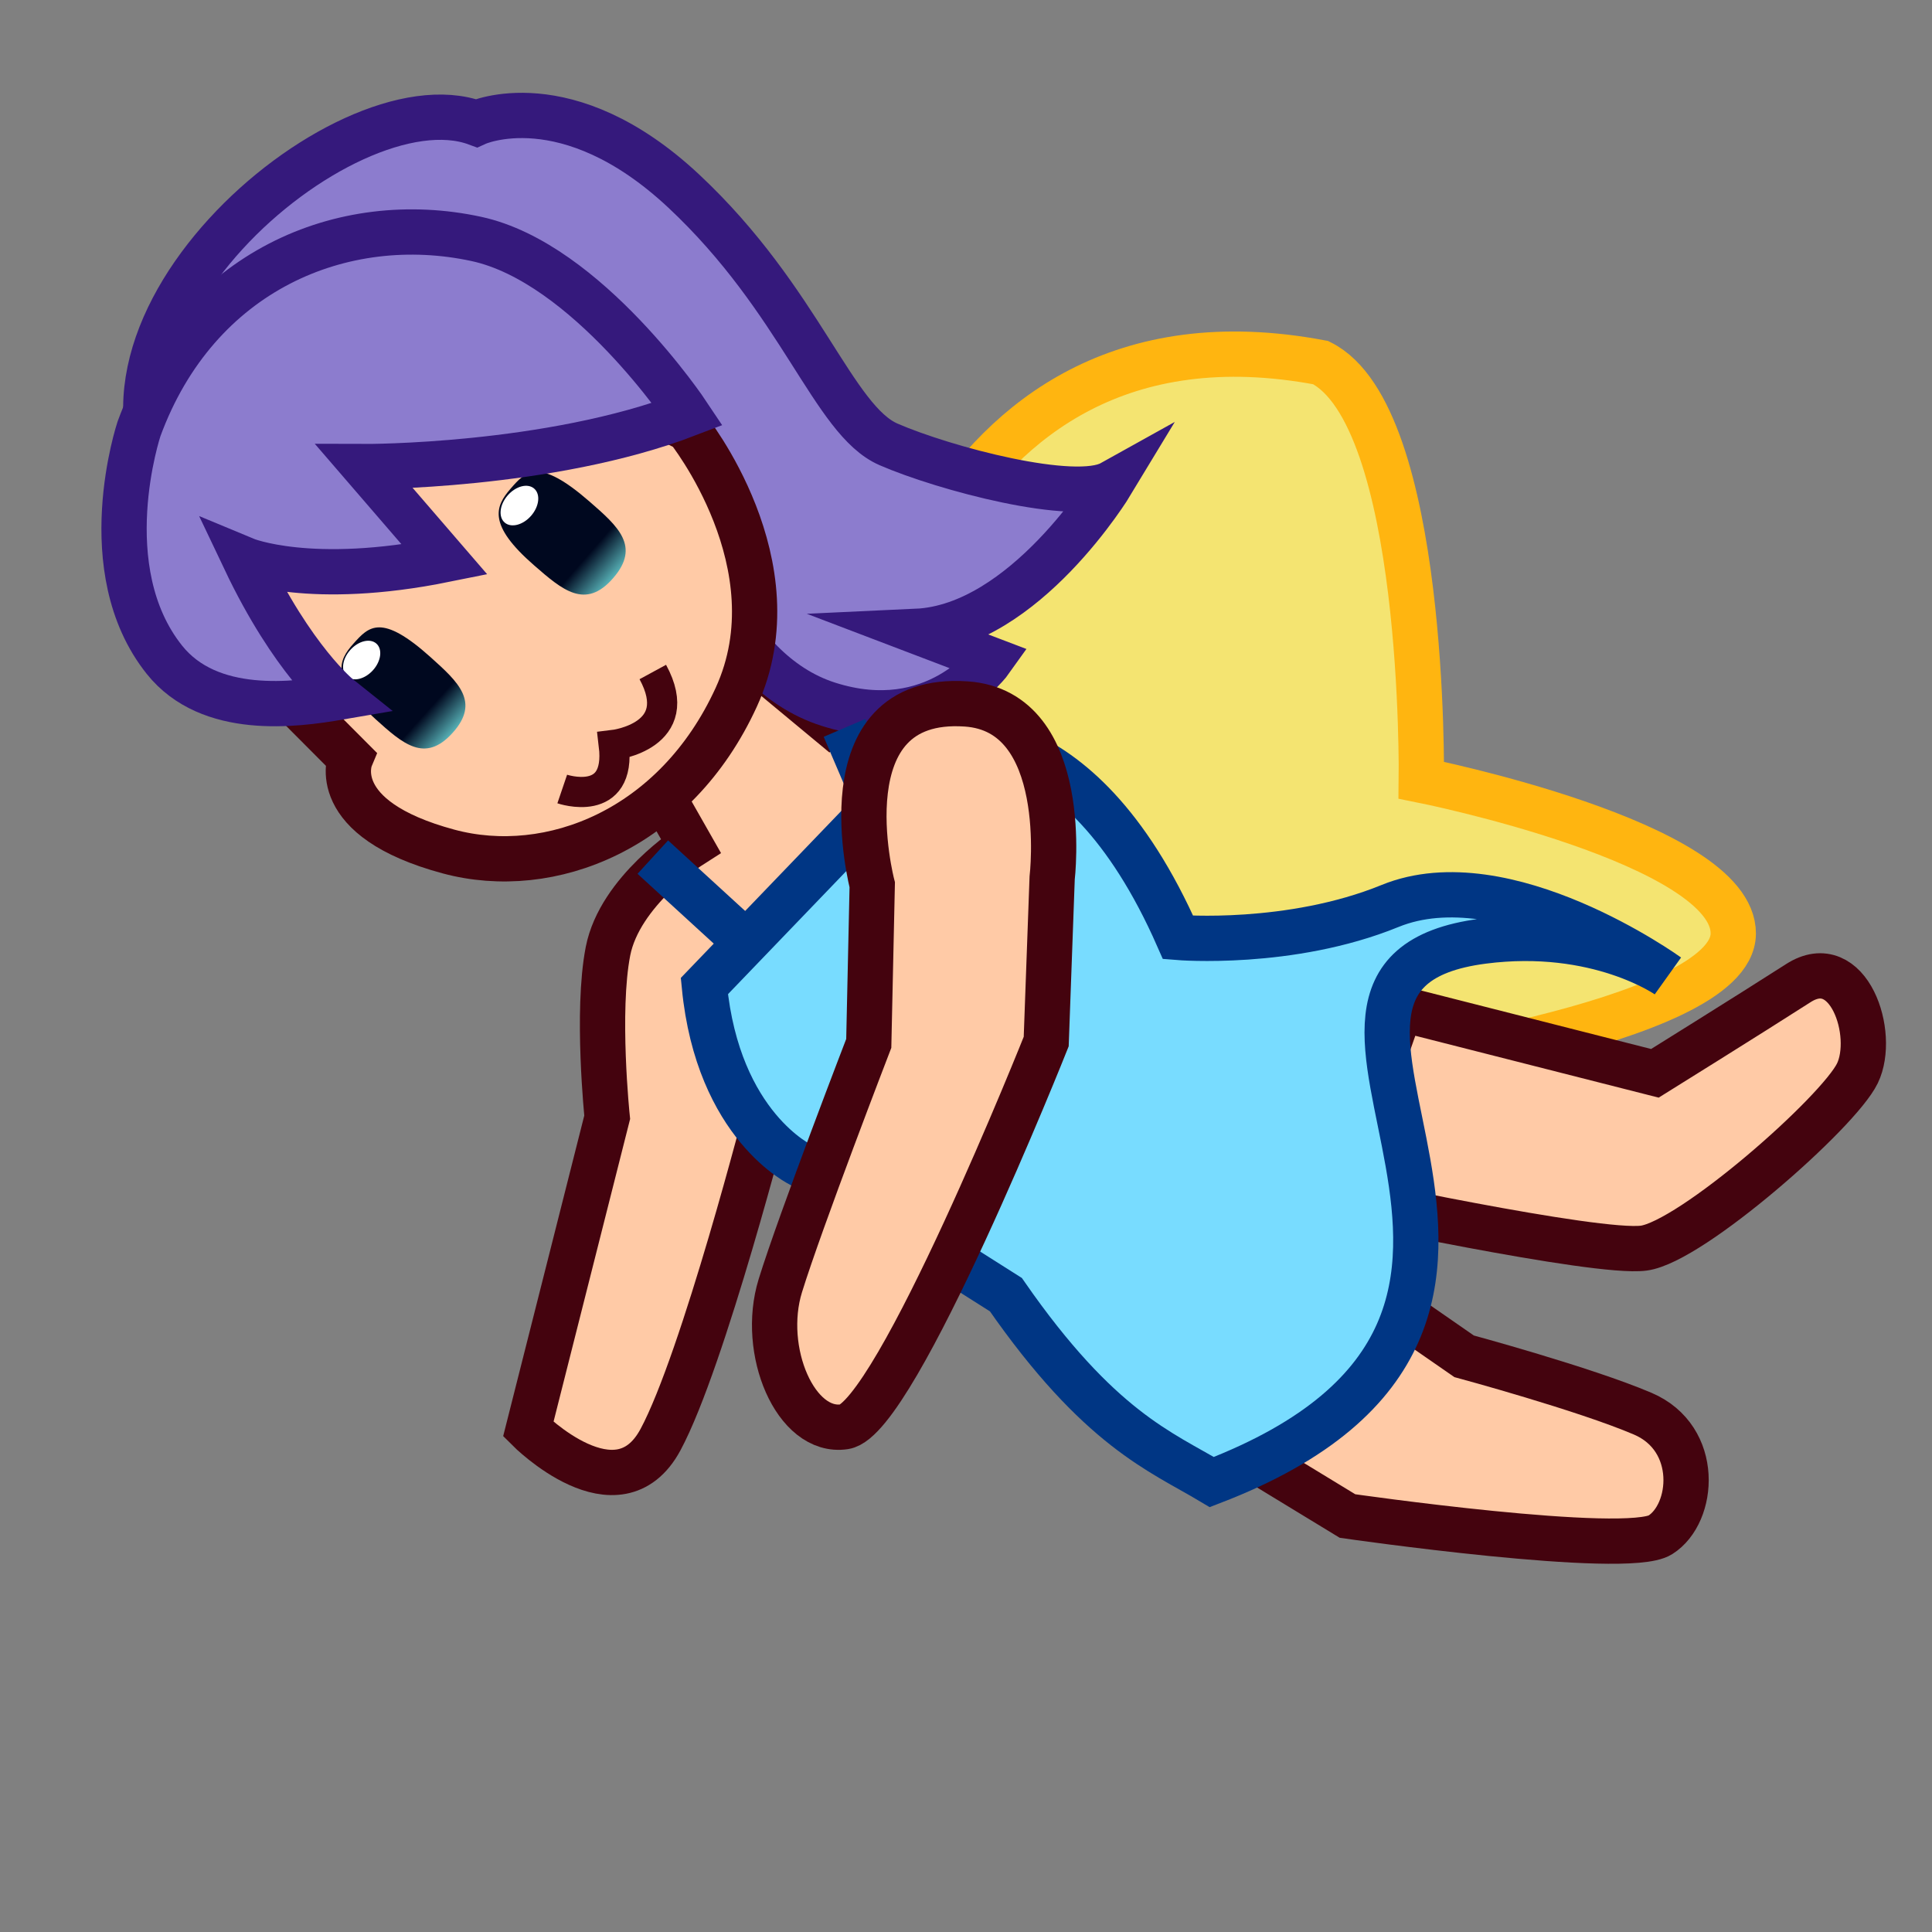 <?xml version="1.0" encoding="utf-8"?>
<!-- Generator: Adobe Illustrator 15.0.2, SVG Export Plug-In . SVG Version: 6.00 Build 0)  -->
<!DOCTYPE svg PUBLIC "-//W3C//DTD SVG 1.1//EN" "http://www.w3.org/Graphics/SVG/1.1/DTD/svg11.dtd">
<svg version="1.1" id="_x31_3" xmlns="http://www.w3.org/2000/svg" xmlns:xlink="http://www.w3.org/1999/xlink" x="0px" y="0px"
	 width="64px" height="64px" viewBox="0 0 64 64" enable-background="new 0 0 64 64" xml:space="preserve">
<rect x="0" y="0" width="64" height="64" fill="#808080" stroke="none"/>
<g display="none">
	<g display="inline">
		<g>
			<g>
				<path fill="#036EB5" d="M7.319,17.413c1.001,2.251,1.762,4.607,3.625,6.323c0.922,0.85,2.3-0.532,1.372-1.387
					c-1.718-1.583-2.39-3.847-3.314-5.924C8.491,15.278,6.813,16.274,7.319,17.413L7.319,17.413z"/>
			</g>
		</g>
		<g>
			<g>
				<path fill="#036EB5" d="M20.073,26.478c0.515-0.436,1.064-0.818,1.634-1.178c1.06-0.669,0.079-2.355-0.988-1.683
					c-0.712,0.449-1.39,0.944-2.033,1.488c-0.406,0.343-0.346,1.031,0.007,1.379C19.097,26.883,19.667,26.821,20.073,26.478
					L20.073,26.478z"/>
			</g>
		</g>
		<g>
			<g>
				<path fill="#036EB5" d="M23.975,23.863c0.621-1.101,1.082-2.224,1.263-3.48c0.076-0.526-0.124-1.044-0.684-1.198
					c-0.464-0.127-1.123,0.157-1.198,0.684c-0.159,1.104-0.524,2.051-1.07,3.02C21.667,23.984,23.356,24.96,23.975,23.863
					L23.975,23.863z"/>
			</g>
		</g>
		<g>
			<g>
				<path fill="#036EB5" d="M23.521,18.044c0.18,0.862-0.122,1.743-0.332,2.574c-0.31,1.221,1.573,1.734,1.882,0.515
					c0.303-1.196,0.592-2.359,0.335-3.593C25.149,16.307,23.266,16.818,23.521,18.044L23.521,18.044z"/>
			</g>
		</g>
		<g>
			<g>
				<path fill="#036EB5" d="M9.771,22.544c0.445,1.181,0.879,2.39,1.756,3.327c0.876,0.936,2.21,1.265,3.429,1.445
					c1.23,0.183,1.756-1.698,0.515-1.882c-0.909-0.135-1.886-0.288-2.571-0.95c-0.643-0.622-0.938-1.633-1.244-2.445
					C11.216,20.874,9.328,21.367,9.771,22.544L9.771,22.544z"/>
			</g>
		</g>
		<g>
			<g>
				<path fill="#036EB5" d="M5.891,10.947c0.94-2.002,2.787-3.251,4.432-4.635c0.962-0.809-0.43-2.177-1.387-1.372
					C7.159,6.435,5.217,7.808,4.202,9.971C3.671,11.102,5.356,12.087,5.891,10.947L5.891,10.947z"/>
			</g>
		</g>
		<g>
			<g>
				<path fill="#036EB5" d="M6.558,9.947c1.353-2.686,4.108-4.94,7.074-5.545c1.234-0.252,0.722-2.135-0.505-1.885
					c-3.428,0.7-6.694,3.348-8.259,6.455C4.305,10.091,5.991,11.072,6.558,9.947L6.558,9.947z"/>
			</g>
		</g>
		<g>
			<g>
				<path fill="#036EB5" d="M21.438,12.878c0.347,2.107,2.313,3.552,2.55,5.657c0.14,1.236,2.092,1.261,1.951,0.014
					c-0.132-1.166-0.538-2.152-1.143-3.153c-0.593-0.981-1.284-1.864-1.474-3.023C23.118,11.132,21.235,11.648,21.438,12.878
					L21.438,12.878z"/>
			</g>
		</g>
		<g>
			<g>
				<path fill="#036EB5" d="M20.707,26.935c1.26,0,1.271-1.951,0.014-1.951C19.46,24.983,19.45,26.935,20.707,26.935L20.707,26.935z
					"/>
			</g>
		</g>
		<g>
			<g>
				<path fill="#036EB5" d="M26.869,23.554c-1.231,2.353-1.43,5.052-1.714,7.648c-0.137,1.252,1.816,1.25,1.951,0.014
					c0.246-2.243,0.388-4.651,1.453-6.686C29.14,23.417,27.453,22.438,26.869,23.554L26.869,23.554z"/>
			</g>
		</g>
		<g>
			<g>
				<path fill="#036EB5" d="M21.623,42.316c0.024,0.003,0.048,0.007,0.073,0.01c-0.228-0.229-0.457-0.459-0.685-0.688
					c0.003,0.024,0.007,0.049,0.01,0.074c0.075,0.527,0.728,0.814,1.195,0.689c0.561-0.15,0.765-0.669,0.69-1.195
					c-0.004-0.024-0.007-0.049-0.011-0.073c-0.042-0.298-0.385-0.646-0.685-0.688c-0.024-0.003-0.049-0.007-0.073-0.011
					c-0.526-0.075-1.044,0.124-1.198,0.684C20.812,41.582,21.096,42.24,21.623,42.316L21.623,42.316z"/>
			</g>
		</g>
		<g>
			<g>
				<path fill="#036EB5" d="M19.939,41.785c-0.284,1.006,0.001,1.983,0.871,2.588c0.708,0.491,1.635,0.637,2.479,0.646
					c1.26,0.013,1.27-1.938,0.014-1.951c-0.101-0.001-0.201-0.004-0.302-0.009c-0.048-0.003-0.358-0.039-0.281-0.026
					c-0.107-0.018-0.213-0.043-0.319-0.068c-0.044-0.011-0.356-0.116-0.27-0.079c-0.093-0.04-0.18-0.093-0.266-0.146
					c0.154,0.095-0.177-0.219-0.054-0.045c-0.056-0.104-0.063-0.107-0.021-0.014c-0.025-0.113-0.033-0.126-0.021-0.037
					c-0.012-0.123,0.007-0.188,0.051-0.343C22.164,41.087,20.281,40.576,19.939,41.785L19.939,41.785z"/>
			</g>
		</g>
		<g>
			<g>
				<path fill="#036EB5" d="M25.99,43.646c0.428-0.435,0.824-0.898,1.25-1.334c0.879-0.898-0.505-2.273-1.387-1.373
					c-0.426,0.437-0.823,0.899-1.25,1.334C23.722,43.169,25.105,44.544,25.99,43.646L25.99,43.646z"/>
			</g>
		</g>
		<g>
			<g>
				<path fill="#036EB5" d="M25.407,43.646c1.258-1.507,2.37-3.118,3.413-4.78c0.67-1.067-1.022-2.039-1.689-0.975
					c-0.954,1.521-1.958,3.003-3.11,4.382C23.22,43.23,24.598,44.613,25.407,43.646L25.407,43.646z"/>
			</g>
		</g>
		<g>
			<g>
				<path fill="#036EB5" d="M29.623,24.483c2.126,0.675,2.621,3.544,2.449,5.469c-0.112,1.256,1.841,1.256,1.951,0.014
					c0.257-2.882-0.884-6.413-3.885-7.365C28.935,22.219,28.428,24.104,29.623,24.483L29.623,24.483z"/>
			</g>
		</g>
		<g>
			<g>
				<path fill="#036EB5" d="M29.957,21.268c1.103-0.079,2.001,0.489,2.877,1.093c1.037,0.715,2.004-0.979,0.975-1.689
					c-1.139-0.786-2.413-1.457-3.838-1.355C28.722,19.406,28.702,21.357,29.957,21.268L29.957,21.268z"/>
			</g>
		</g>
		<g>
			<g>
				<path fill="#036EB5" d="M16.422,42.29c0.123,1.464,0.758,3.048,2.367,3.36c0.522,0.101,1.05-0.143,1.198-0.684
					c0.133-0.483-0.162-1.098-0.684-1.199c-0.689-0.133-0.876-0.815-0.93-1.464c-0.044-0.529-0.401-0.979-0.969-0.982
					C16.91,41.318,16.378,41.76,16.422,42.29L16.422,42.29z"/>
			</g>
		</g>
		<g>
			<g>
				<path fill="#036EB5" d="M29.872,21.786c0.188,0.339,0.25,0.712,0.315,1.092c0.09,0.525,0.717,0.818,1.195,0.69
					c0.549-0.147,0.779-0.671,0.69-1.195c-0.096-0.558-0.24-1.077-0.518-1.575C30.943,19.699,29.26,20.686,29.872,21.786
					L29.872,21.786z"/>
			</g>
		</g>
		<g>
			<g>
				<path fill="#036EB5" d="M29.705,21.703c0.09,0.105,0.112,0.135,0.066,0.091c0.29,1.226,2.173,0.717,1.885-0.505
					c-0.05-0.21-0.137-0.404-0.268-0.575c-0.323-0.421-0.833-0.642-1.335-0.347C29.637,20.611,29.381,21.28,29.705,21.703
					L29.705,21.703z"/>
			</g>
		</g>
		<g>
			<g>
				<path fill="#036EB5" d="M19.976,26.97c0.47,0.228,0.75,0.66,0.878,1.158c0.315,1.218,2.199,0.712,1.885-0.505
					c-0.248-0.957-0.88-1.902-1.788-2.342C19.825,24.734,18.842,26.42,19.976,26.97L19.976,26.97z"/>
			</g>
		</g>
		<g>
			<g>
				<path fill="#036EB5" d="M44.323,44.229c2.594-2.333,4.353-5.338,6.317-8.181c0.716-1.036-0.979-2.003-1.689-0.975
					c-1.873,2.71-3.541,5.559-6.015,7.782C42.001,43.698,43.391,45.068,44.323,44.229L44.323,44.229z"/>
			</g>
		</g>
		<g>
			<g>
				<path fill="#036EB5" d="M35.354,44.212c1.308,3.717,6.442,5.551,9.993,6.127c1.231,0.199,1.756-1.682,0.516-1.883
					c-2.729-0.442-7.595-1.822-8.624-4.75C36.824,42.527,34.937,43.023,35.354,44.212L35.354,44.212z"/>
			</g>
		</g>
		<g>
			<g>
				<path fill="#036EB5" d="M41.943,41.068c1.144,1.223,2.39,2.345,3.866,3.151c1.103,0.603,2.081-1.085,0.975-1.689
					c-1.338-0.731-2.433-1.741-3.468-2.849C42.457,38.763,41.085,40.15,41.943,41.068L41.943,41.068z"/>
			</g>
		</g>
		<g>
			<g>
				<path fill="#036EB5" d="M44.276,43.236c0.848,0.678,1.691,1.358,2.5,2.082c0.934,0.835,2.313-0.545,1.373-1.387
					c-0.81-0.724-1.652-1.405-2.5-2.082c-0.415-0.331-0.977-0.401-1.38,0.007C43.926,42.205,43.86,42.904,44.276,43.236
					L44.276,43.236z"/>
			</g>
		</g>
		<g>
			<g>
				<path fill="#036EB5" d="M45.206,39.769c3.578-0.063,7.089-0.854,10.667-0.918c1.258-0.022,1.271-1.974,0.014-1.951
					c-3.578,0.063-7.088,0.855-10.667,0.918C43.962,37.839,43.948,39.79,45.206,39.769L45.206,39.769z"/>
			</g>
		</g>
		<g>
			<g>
				<path fill="#036EB5" d="M20.868,60.864c-3.636-2.756-6.01-7.841-4.875-12.392c1.837-7.367,10.121-4.909,13.183-0.153
					c3.267,5.073-2.206,11.373-7.426,11.49c-5.724,0.128-6.085-6.746-4.436-10.561c0.903-2.089,2.583-3.763,4.757-4.448
					c3.364-1.062,5.89,2.599,6.849,5.207c1.984,5.398-2.338,12.053-8.413,9.436c-3.945-1.699-4.908-9.092-4.275-12.675
					c1.101-6.23,8.229-5.545,11.879-2.366c0.943,0.821,2.324-0.558,1.372-1.387c-4.392-3.825-12.79-4.713-14.854,2.293
					c-1.552,5.266,0.359,15.754,7.133,16.561c7.835,0.932,11.067-6.859,8.688-13.333c-2.298-6.251-10.051-7.776-13.817-1.971
					c-3.309,5.1-3.329,12.698,3.29,14.927c5.897,1.984,13.13-4.951,12.06-10.868c-1.115-6.163-9.242-12.257-14.875-7.13
					c-5.408,4.923-3.688,14.151,1.909,18.395c0.292,0.222,0.585,0.443,0.877,0.665C20.894,63.313,21.857,61.614,20.868,60.864
					L20.868,60.864z"/>
			</g>
		</g>
		<g>
			<g>
				<path fill="#036EB5" d="M17.493,25.059c0.845,0.027,1.737-0.107,2.337-0.758c0.552-0.599,0.691-1.444,0.86-2.21
					c0.271-1.227-1.61-1.744-1.882-0.515c-0.059,0.266-0.116,0.533-0.181,0.797c-0.032,0.129-0.07,0.257-0.112,0.383
					c-0.041,0.109-0.042,0.117-0.004,0.021c-0.024,0.052-0.05,0.102-0.079,0.15c-0.072,0.129,0.08-0.059-0.102,0.113
					c0.191-0.181-0.226,0.074-0.006-0.006c-0.281,0.103-0.486,0.083-0.819,0.072C16.247,23.067,16.239,25.019,17.493,25.059
					L17.493,25.059z"/>
			</g>
		</g>
		<g>
			<g>
				<path fill="#036EB5" d="M16.66,27.392c0.224-0.017,0.444-0.066,0.667-0.083c0.529-0.04,0.979-0.405,0.982-0.969
					c0.003-0.499-0.438-1.022-0.969-0.982c-0.224,0.017-0.444,0.066-0.667,0.083c-0.529,0.04-0.979,0.405-0.982,0.969
					C15.688,26.908,16.129,27.432,16.66,27.392L16.66,27.392z"/>
			</g>
		</g>
		<g>
			<g>
				<path fill="#036EB5" d="M22.441,24.924c0.23-0.623,0.796-1.114,1.252-1.571c0.889-0.889-0.496-2.264-1.387-1.372
					c-0.721,0.722-1.389,1.458-1.748,2.429c-0.185,0.5,0.204,1.067,0.684,1.198C21.789,25.757,22.257,25.422,22.441,24.924
					L22.441,24.924z"/>
			</g>
		</g>
		<g>
			<g>
				<path fill="#036EB5" d="M21.314,29.943c0.842,0.655,1.785,0.864,2.786,0.421c0.914-0.404,1.554-1.25,1.841-2.191
					c0.369-1.207-1.516-1.715-1.882-0.515c-0.145,0.474-0.798,1.345-1.373,0.897c-0.418-0.326-0.973-0.405-1.379,0.007
					C20.966,28.909,20.893,29.616,21.314,29.943L21.314,29.943z"/>
			</g>
		</g>
		<g>
			<g>
				<path fill="#036EB5" d="M26.941,25.674c0.249-1.104,0.207-2.211,0.201-3.333c-0.006-1.259-1.958-1.271-1.951-0.014
					c0.005,0.945,0.078,1.904-0.132,2.833C24.783,26.385,26.664,26.901,26.941,25.674L26.941,25.674z"/>
			</g>
		</g>
		<g>
			<g>
				<path fill="#036EB5" d="M38.478,47.349c1.018-0.813,2.099-1.54,3.184-2.257c1.044-0.69,0.064-2.379-0.988-1.684
					c-1.228,0.812-2.432,1.649-3.582,2.567c-0.416,0.332-0.338,1.04,0.007,1.38C37.509,47.761,38.063,47.68,38.478,47.349
					L38.478,47.349z"/>
			</g>
		</g>
		<g>
			<g>
				<path fill="#036EB5" d="M46.026,40.937c1.474-1.53,2.863-3.132,4.218-4.767c0.796-0.961-0.582-2.344-1.387-1.373
					c-1.354,1.636-2.745,3.237-4.218,4.767C43.769,40.469,45.151,41.845,46.026,40.937L46.026,40.937z"/>
			</g>
		</g>
		<g>
			<g>
				<path fill="#036EB5" d="M44.492,50.774c2.233,0.646,4.359,0.647,6.594,0.001c1.206-0.35,0.704-2.235-0.506-1.885
					c-1.921,0.557-3.65,0.558-5.572,0.001C43.796,48.541,43.286,50.425,44.492,50.774L44.492,50.774z"/>
			</g>
		</g>
		<g>
			<g>
				<path fill="#036EB5" d="M49.575,47.274c1.336,0.466,3.044,0.417,4.071,1.502c0.866,0.913,2.238-0.474,1.373-1.387
					c-1.324-1.397-3.224-1.402-4.929-1.998C48.899,44.977,48.396,46.862,49.575,47.274L49.575,47.274z"/>
			</g>
		</g>
		<g>
			<g>
				<path fill="#036EB5" d="M51.326,51.143c1.505,0.164,2.519-1.416,3.102-2.572c0.564-1.119-1.121-2.101-1.689-0.975
					c-0.185,0.364-0.378,0.744-0.629,1.068c-0.12,0.154-0.309,0.362-0.432,0.448c-0.005,0.004-0.299,0.132-0.164,0.089
					c0.121-0.039-0.143-0.007-0.174-0.01c-0.529-0.058-0.979,0.478-0.982,0.969C50.354,50.732,50.798,51.085,51.326,51.143
					L51.326,51.143z"/>
			</g>
		</g>
		<g>
			<g>
				<path fill="#036EB5" d="M15.654,55.405c-2.017-1.212-1.124-4.905-0.63-6.73c0.329-1.217-1.554-1.729-1.882-0.516
					c-0.761,2.816-1.431,7.152,1.536,8.936C15.759,57.743,16.732,56.053,15.654,55.405L15.654,55.405z"/>
			</g>
		</g>
		<g>
			<g>
				<path fill="#036EB5" d="M14.589,44.825c-2.33,1.765-2.313,4.989-2.084,7.664c0.299,3.506,2.379,6.321,5.654,7.535
					c1.183,0.438,1.684-1.449,0.515-1.883c-2.397-0.888-3.579-2.754-4.137-5.163c-0.402-1.735-0.537-5.276,1.041-6.47
					C16.566,45.76,15.593,44.065,14.589,44.825L14.589,44.825z"/>
			</g>
		</g>
		<g>
			<g>
				<path fill="#036EB5" d="M15.524,26.743c0.046,0.367,0.126,0.587,0.373,0.867c0.831,0.945,2.2-0.446,1.372-1.387
					c-0.024-0.028-0.049-0.056-0.073-0.083c0.096,0.233,0.193,0.467,0.289,0.7c-0.003-0.028-0.007-0.056-0.01-0.083
					c-0.066-0.527-0.385-0.979-0.969-0.982C16.029,25.771,15.458,26.214,15.524,26.743L15.524,26.743z"/>
			</g>
		</g>
		<g>
			<g>
				<path fill="#036EB5" d="M28.493,23.726c0.821,0,1.641-0.009,2.353,0.453c1.058,0.686,2.028-1.007,0.976-1.689
					c-0.993-0.644-2.165-0.713-3.314-0.714C27.247,21.773,27.236,23.725,28.493,23.726L28.493,23.726z"/>
			</g>
		</g>
		<g>
			<g>
				<path fill="#036EB5" d="M25.524,28.577c0.661,5.286-0.342,10.574,1.884,15.584c0.51,1.146,2.188,0.15,1.683-0.988
					c-2.047-4.607-1.007-9.719-1.616-14.583C27.321,27.359,25.369,27.333,25.524,28.577L25.524,28.577z"/>
			</g>
		</g>
		<g>
			<g>
				<path fill="#036EB5" d="M31.358,27.577c0.061,4.978,0.826,9.979-0.132,14.916c-0.239,1.229,1.642,1.75,1.882,0.516
					c0.994-5.121,0.265-10.252,0.202-15.417C33.294,26.332,31.342,26.319,31.358,27.577L31.358,27.577z"/>
			</g>
		</g>
		<g>
			<g>
				<path fill="#036EB5" d="M31.223,43.813c-1.033,1.28-2.486,0.004-3.485-0.741c-0.325,0.563-0.65,1.126-0.976,1.689
					c0.997,0.651,2.026,1.146,3.231,1.214c1.259,0.07,1.264-1.881,0.014-1.951c-0.853-0.048-1.572-0.497-2.269-0.952
					c-1.074-0.702-1.958,0.957-0.976,1.689c1.751,1.306,4.156,2.52,5.848,0.425C33.392,44.218,32.015,42.833,31.223,43.813
					L31.223,43.813z"/>
			</g>
		</g>
		<g>
			<g>
				<path fill="#036EB5" d="M21.109,26.581c-0.009-0.032-0.019-0.063-0.027-0.096c-0.628,0.168-1.256,0.336-1.884,0.505
					c0.264,0.715,0.474,1.512,0.61,2.262c0.095,0.524,0.713,0.819,1.195,0.69c0.545-0.146,0.785-0.672,0.69-1.195
					c-0.136-0.75-0.346-1.547-0.61-2.262c-0.429-1.164-2.178-0.737-1.884,0.505c0.008,0.032,0.018,0.064,0.026,0.096
					C19.568,28.295,21.453,27.792,21.109,26.581L21.109,26.581z"/>
			</g>
		</g>
		<g>
			<g>
				<path fill="#036EB5" d="M19.224,26.752c0.544,3.382,1.67,6.572,2.917,9.75c0.455,1.157,2.344,0.665,1.885-0.506
					c-1.248-3.178-2.374-6.368-2.917-9.75C20.909,25.006,19.027,25.523,19.224,26.752L19.224,26.752z"/>
			</g>
		</g>
		<g>
			<g>
				<path fill="#036EB5" d="M22.647,37.776c0.915,0.95,2.113,1.294,3.281,1.818c0.485,0.218,1.046,0.139,1.333-0.357
					c0.246-0.425,0.129-1.114-0.357-1.332c-0.988-0.443-2.113-0.715-2.885-1.516C23.147,35.483,21.774,36.87,22.647,37.776
					L22.647,37.776z"/>
			</g>
		</g>
		<g>
			<g>
				<path fill="#036EB5" d="M19.393,28.576c-0.75,1.83-0.641,4.032-0.852,5.976c-0.301,2.764-0.354,5.514-0.016,8.274
					c0.151,1.232,2.104,1.258,1.951,0.014c-0.297-2.425-0.27-4.807-0.082-7.239c0.156-2.026,0.109-4.625,0.881-6.51
					C21.751,27.926,19.863,27.428,19.393,28.576L19.393,28.576z"/>
			</g>
		</g>
		<g>
			<g>
				<path fill="#036EB5" d="M24.239,37.93c-0.333,0.767-0.584,1.566-0.917,2.333c-0.211,0.487-0.143,1.044,0.357,1.332
					c0.421,0.243,1.121,0.132,1.333-0.357c0.333-0.767,0.584-1.566,0.917-2.333c0.211-0.487,0.143-1.044-0.357-1.332
					C25.15,37.329,24.451,37.44,24.239,37.93L24.239,37.93z"/>
			</g>
		</g>
		<g>
			<g>
				<path fill="#036EB5" d="M32.075,44.161c1.49,1.935,3.48,2.623,5.75,3.28c1.212,0.35,1.722-1.533,0.516-1.883
					c-1.691-0.488-3.454-0.92-4.583-2.386C33.002,42.191,31.308,43.164,32.075,44.161L32.075,44.161z"/>
			</g>
		</g>
		<g>
			<g>
				<path fill="#036EB5" d="M40.61,46.187c1.012-0.848,1.98-1.741,2.833-2.75c0.806-0.954-0.572-2.336-1.387-1.373
					c-0.854,1.01-1.821,1.903-2.833,2.75c-0.408,0.342-0.344,1.033,0.007,1.38C39.635,46.593,40.203,46.527,40.61,46.187
					L40.61,46.187z"/>
			</g>
		</g>
		<g>
			<g>
				<path fill="#036EB5" d="M21.429,28.595c1.142,0.818,2.513,0.033,3.405-0.764c0.607-0.542,1.896-1.977,0.936-2.774
					c-0.959-0.797-2.342,0.581-1.372,1.387c-0.042-0.053-0.083-0.106-0.125-0.16c-0.044-0.167-0.089-0.334-0.134-0.501
					c0.009,0.091,0.138-0.381,0.042-0.192c-0.053,0.103-0.121,0.199-0.188,0.293c-0.053,0.075-0.376,0.417-0.545,0.576
					c-0.214,0.2-0.455,0.354-0.716,0.485c0.113-0.057-0.322,0.06-0.133,0.042c-0.119-0.004-0.137-0.001-0.052,0.008
					c0.12,0.023-0.111-0.066-0.142-0.088c-0.433-0.31-1.086-0.069-1.333,0.357C20.787,27.756,20.997,28.285,21.429,28.595
					L21.429,28.595z"/>
			</g>
		</g>
		<g>
			<g>
				<path fill="#036EB5" d="M22.059,29.909c-0.467,1.924,0.333,4.332,1.1,6.085c0.415,0.948,1.772,0.388,1.817-0.487
					c0.097-1.891,0.342-3.744,0.799-5.583c-0.639-0.088-1.278-0.176-1.917-0.264c0.052,2.463-0.268,4.914,0.283,7.343
					c0.237,1.043,1.547,0.823,1.883,0.005c0.906-2.206-0.473-4.582-0.382-6.834c-0.639,0.082-1.278,0.164-1.918,0.246
					c0.239,1.542,0.38,3.085,0.833,4.584c0.364,1.201,2.249,0.7,1.885-0.506c-0.454-1.499-0.595-3.042-0.833-4.583
					c-0.175-1.128-1.875-0.808-1.918,0.246c-0.082,2.034,1.247,4.395,0.452,6.333c0.627,0.002,1.255,0.004,1.883,0.005
					c-0.509-2.242-0.168-4.547-0.217-6.824c-0.023-1.088-1.644-1.362-1.917-0.264c-0.496,1.999-0.763,4.027-0.868,6.084
					c0.605-0.162,1.211-0.325,1.817-0.487c-0.54-1.234-1.228-3.231-0.9-4.582C24.238,29.201,22.355,28.686,22.059,29.909
					L22.059,29.909z"/>
			</g>
		</g>
		<g>
			<g>
				<path fill="#036EB5" d="M41.747,32.696c1.755,1.37,3.671,2.491,5.516,3.731c0.813,0.547,1.844-0.535,1.329-1.339
					c-0.748-1.167-1.522-2.236-2.688-3.017c-1.047-0.702-2.015,0.992-0.975,1.689c0.869,0.583,1.424,1.45,1.979,2.316
					c0.443-0.446,0.887-0.893,1.329-1.339c-1.703-1.146-3.497-2.164-5.117-3.429C42.142,30.545,40.755,31.921,41.747,32.696
					L41.747,32.696z"/>
			</g>
		</g>
		<g>
			<g>
				<path fill="#036EB5" d="M43.099,32.835c1.02,0.084,2.039,0.171,3.062,0.224c1.26,0.063,1.265-1.888,0.014-1.952
					c-1.022-0.052-2.041-0.139-3.062-0.224C41.855,30.78,41.854,32.732,43.099,32.835L43.099,32.835z"/>
			</g>
		</g>
		<g>
			<g>
				<path fill="#036EB5" d="M43.015,32.698c1.554,0.876,3.062,1.773,4.299,3.078c0.392-0.513,0.783-1.025,1.174-1.538
					c-1.896-1.358-3.958-2.406-6.228-2.972c-1.222-0.305-1.736,1.578-0.516,1.882c2.119,0.528,4,1.513,5.769,2.779
					c0.932,0.668,1.907-0.765,1.174-1.538c-1.348-1.421-3.003-2.426-4.697-3.381C42.894,30.391,41.917,32.08,43.015,32.698
					L43.015,32.698z"/>
			</g>
		</g>
		<g>
			<g>
				<path fill="#036EB5" d="M40.979,33.787c0.888,0.998,2.011,1.64,3.347,1.771c0.761,0.075,1.198-0.873,0.849-1.47
					c-0.538-0.916-1.209-1.745-1.977-2.478c-0.908-0.867-2.285,0.516-1.373,1.387c0.653,0.624,1.209,1.299,1.666,2.08
					c0.283-0.49,0.566-0.979,0.849-1.47c-0.816-0.081-1.463-0.617-1.987-1.207C41.516,31.46,40.146,32.85,40.979,33.787
					L40.979,33.787z"/>
			</g>
		</g>
		<g>
			<g>
				<path fill="#036EB5" d="M35.495,23.511c-1.686-1.279-3.266-2.764-5.404-3.202c-0.684-0.14-1.437,0.445-1.2,1.193
					c1.2,3.778,5.402,5.553,8.177,7.988c0.941,0.825,2.321-0.555,1.373-1.387c-2.411-2.115-6.633-3.854-7.666-7.106
					c-0.4,0.398-0.8,0.795-1.2,1.193c1.948,0.399,3.406,1.844,4.944,3.01C35.521,25.96,36.484,24.261,35.495,23.511L35.495,23.511z"
					/>
			</g>
		</g>
		<g>
			<g>
				<path fill="#036EB5" d="M41.832,32.464c0.76,2.927,0.128,5.891,0.109,8.862c-0.008,1.277,1.836,1.246,1.951,0.014
					c0.266-2.845-1.012-5.936,0.369-8.602c-0.563,0.002-1.124,0.004-1.687,0.006c1.924,2.587,0.5,5.937,0.199,8.832
					c-0.123,1.188,1.544,1.207,1.917,0.265c0.945-2.392,0.679-5.325,2.335-7.404c-0.545-0.145-1.09-0.289-1.636-0.434
					c0.275,2.067-0.844,3.967-1.582,5.822c-0.427,1.075,1.217,1.633,1.786,0.745c1.198-1.867,2.59-3.539,4.401-4.839
					c1.012-0.727,0.036-2.418-0.988-1.684c-2.096,1.505-3.715,3.384-5.103,5.548c0.596,0.248,1.19,0.496,1.786,0.745
					c0.91-2.291,1.92-4.319,1.584-6.844c-0.094-0.706-1.203-0.977-1.636-0.434c-1.95,2.448-1.726,5.468-2.831,8.262
					c0.64,0.089,1.278,0.177,1.917,0.265c0.345-3.32,1.747-6.855-0.467-9.834c-0.408-0.548-1.317-0.707-1.687,0.006
					c-1.611,3.112-0.323,6.27-0.631,9.564c0.65,0.005,1.301,0.009,1.951,0.014c0.02-3.162,0.633-6.266-0.176-9.381
					C43.4,30.741,41.517,31.247,41.832,32.464L41.832,32.464z"/>
			</g>
		</g>
		<g>
			<g>
				<path fill="#036EB5" d="M39.611,33.421c0.052,3.525-0.912,7.527,1.38,10.573c0.531,0.705,1.453,0.582,1.783-0.236
					c1.521-3.777-0.036-7.647,0.314-11.547c0.113-1.256-1.84-1.256-1.951-0.014c-0.334,3.711,1.198,7.461-0.246,11.045
					c0.595-0.078,1.188-0.157,1.783-0.236c-2.039-2.707-1.066-6.427-1.112-9.571C41.544,32.176,39.593,32.164,39.611,33.421
					L39.611,33.421z"/>
			</g>
		</g>
		<g>
			<g>
				<path fill="#036EB5" d="M38.139,31.794c0.157,4.249-0.569,8.515,1.437,12.45c0.327,0.642,1.361,0.628,1.687-0.007
					c1.833-3.578,0.208-7.246-0.085-10.978c-0.098-1.247-2.05-1.267-1.951-0.014c0.254,3.235,1.928,6.93,0.347,10.017
					c0.563-0.003,1.124-0.005,1.687-0.007c-1.809-3.548-1.027-7.622-1.169-11.448C40.043,30.552,38.092,30.537,38.139,31.794
					L38.139,31.794z"/>
			</g>
		</g>
		<g>
			<g>
				<path fill="#036EB5" d="M36.661,28.986c0.257,5.206-1.338,11.563,1.997,16.091c0.512,0.694,1.481,0.598,1.783-0.236
					c1.677-4.637-1.073-9.438-1.044-14.124c0.008-1.26-1.943-1.271-1.951-0.014c-0.027,4.475,2.693,9.253,1.112,13.622
					c0.595-0.078,1.188-0.157,1.783-0.236C37.266,39.914,38.851,33.827,38.612,29C38.551,27.747,36.6,27.729,36.661,28.986
					L36.661,28.986z"/>
			</g>
		</g>
		<g>
			<g>
				<path fill="#036EB5" d="M34.946,25.524c0.652,6.83-0.979,13.752,2.212,20.137c0.375,0.749,1.605,0.565,1.783-0.236
					c0.482-2.188,0.121-4.095-0.37-6.253c-0.813-3.568-0.691-7.267-0.205-10.865c0.168-1.246-1.785-1.241-1.951-0.014
					c-0.39,2.888-0.444,5.691-0.177,8.593c0.249,2.706,1.426,5.286,0.82,8.023c0.595-0.078,1.188-0.157,1.783-0.236
					c-2.989-5.979-1.333-12.738-1.944-19.135C36.779,24.296,34.827,24.274,34.946,25.524L34.946,25.524z"/>
			</g>
		</g>
		<g>
			<g>
				<path fill="#036EB5" d="M30.314,23.027c4.583,5.778,3.054,13.666,4.494,20.476c0.226,1.066,2.019,0.854,1.918-0.246
					c-0.54-5.925-2.215-11.684-2.083-17.667c-0.65-0.004-1.301-0.009-1.951-0.014c0.385,6.307,1.372,12.453,3.199,18.509
					c0.326,1.079,1.842,0.845,1.918-0.246c0.072-1.026,0.606-3.583-0.703-4.224c-0.385-0.188-0.873-0.18-1.182,0.159
					c-1.122,1.232-0.613,3.238,0.067,4.552c0.468,0.899,1.772,0.427,1.817-0.487c0.301-6.154-2.679-11.956-1.22-18.095
					c0.29-1.224-1.592-1.739-1.883-0.515c-1.52,6.395,1.464,12.215,1.151,18.596c0.605-0.162,1.211-0.325,1.817-0.487
					c-0.402-0.679-0.527-1.39-0.376-2.135c-0.447,0.093-0.895,0.186-1.342,0.279c0.019,0.782-0.015,1.563-0.1,2.343
					c0.64-0.082,1.278-0.164,1.918-0.246c-1.776-5.888-2.759-11.851-3.133-17.99c-0.076-1.247-1.923-1.281-1.951-0.014
					c-0.132,5.999,1.542,11.727,2.083,17.667c0.64-0.082,1.278-0.164,1.918-0.246c-1.55-7.328-0.063-15.125-5.006-21.357
					C30.906,20.657,29.541,22.052,30.314,23.027L30.314,23.027z"/>
			</g>
		</g>
		<g>
			<g>
				<path fill="#036EB5" d="M34.729,45.842c0.171-1.726,0.167-3.468,0.546-5.167c-0.595,0.078-1.188,0.157-1.783,0.236
					c0.919,1.449,0.652,3.235,0.468,4.855c-0.143,1.251,1.811,1.249,1.951,0.014c0.228-1.993,0.386-4.087-0.735-5.857
					c-0.43-0.678-1.591-0.624-1.783,0.236c-0.415,1.867-0.427,3.773-0.614,5.669C32.653,47.082,34.606,47.082,34.729,45.842
					L34.729,45.842z"/>
			</g>
		</g>
		<g>
			<g>
				<path fill="#036EB5" d="M35.298,45.825c-0.179-3.008-0.829-6.015-0.023-8.984c-0.64-0.089-1.278-0.177-1.917-0.265
					c0.089,3.11-1.057,6.09-0.779,9.21c0.11,1.243,2.063,1.266,1.951,0.014c-0.276-3.113,0.868-6.099,0.779-9.21
					c-0.031-1.095-1.621-1.354-1.917-0.265c-0.855,3.155-0.234,6.289-0.045,9.486C33.421,47.063,35.372,47.081,35.298,45.825
					L35.298,45.825z"/>
			</g>
		</g>
		<g>
			<g>
				<path fill="#036EB5" d="M35.942,41.247c-0.26-0.768-0.45-1.533-0.583-2.333c-0.628,0.169-1.257,0.337-1.885,0.506
					c0.452,2.038,0.286,4.1,0,6.149c-0.171,1.23,1.709,1.758,1.883,0.516c0.335-2.408,0.532-4.775,0.002-7.171
					c-0.276-1.245-2.086-0.712-1.885,0.506c0.133,0.799,0.324,1.564,0.583,2.333C34.458,42.938,36.345,42.44,35.942,41.247
					L35.942,41.247z"/>
			</g>
		</g>
		<g>
			<g>
				<path fill="#036EB5" d="M32.423,20.024c-0.194,0-0.389,0-0.583,0c-0.951,0-1.377,1.355-0.495,1.82
					c3.497,1.842,4.879,7.16,6.313,10.483c0.497,1.151,2.176,0.153,1.684-0.988c-1.609-3.727-3.124-9.132-7.021-11.184
					c-0.165,0.607-0.33,1.213-0.495,1.82c0.194,0,0.389,0,0.583,0C33.669,21.976,33.681,20.024,32.423,20.024L32.423,20.024z"/>
			</g>
		</g>
		<g>
			<g>
				<path fill="#036EB5" d="M31.48,21.693c2.011,2.129,3.781,4.427,5.402,6.865c1.006,1.512,1.618,3.651,3.085,4.815
					c0.666,0.528,1.599,0.205,1.662-0.687c0.004-0.06,0.009-0.119,0.013-0.179c0.09-1.258-1.862-1.261-1.951-0.014
					c-0.004,0.06-0.009,0.119-0.013,0.179c0.554-0.229,1.107-0.458,1.661-0.687c-1.598-1.268-2.538-4.09-3.69-5.772
					c-1.437-2.094-3.055-4.062-4.797-5.907C31.989,19.392,30.617,20.779,31.48,21.693L31.48,21.693z"/>
			</g>
		</g>
		<g>
			<g>
				<path fill="#036EB5" d="M45.021,30.443c-2.675-0.577-5.315-1.893-8.107-1.469c-0.729,0.111-0.948,1.176-0.434,1.636
					c1.604,1.431,3.609,1.735,5.68,1.949c1.253,0.13,1.252-1.823,0.014-1.951c-1.519-0.157-3.134-0.327-4.32-1.385
					c-0.145,0.545-0.289,1.09-0.434,1.636c2.337-0.355,4.84,0.982,7.086,1.466C45.733,32.59,46.251,30.708,45.021,30.443
					L45.021,30.443z"/>
			</g>
		</g>
		<g>
			<g>
				<path fill="#036EB5" d="M42.599,29.573c-1.579,0.223-3.166,0.315-4.759,0.368c-1.058,0.035-1.398,1.736-0.265,1.917
					c2.639,0.421,5.273,0.836,7.947,0.943c1.261,0.051,1.267-1.901,0.014-1.951c-2.506-0.101-4.973-0.479-7.445-0.874
					c-0.089,0.639-0.177,1.278-0.265,1.917c1.77-0.058,3.524-0.188,5.278-0.434C44.348,31.283,43.828,29.4,42.599,29.573
					L42.599,29.573z"/>
			</g>
		</g>
		<g>
			<g>
				<path fill="#036EB5" d="M35.263,29.095c1.996,1.371,4.511,0.985,6.789,1.271c1.249,0.156,1.245-1.797,0.014-1.951
					c-1.925-0.241-4.148,0.145-5.828-1.009C35.199,26.692,34.231,28.387,35.263,29.095L35.263,29.095z"/>
			</g>
		</g>
		<g>
			<g>
				<path fill="#036EB5" d="M27.994,44.509c2.67-1.733,4.354-4.711,5.684-7.521c0.543-1.145-0.961-1.999-1.689-0.975
					c-1.854,2.606-3.692,5.504-4.131,8.73c-0.089,0.653,0.675,1.082,1.228,0.949c2.036-0.492,2.791-3.39,3.759-4.955
					c-0.595-0.248-1.19-0.496-1.786-0.745c-0.679,1.794-1.865,3.321-2.167,5.25c-0.14,0.896,0.618,1.444,1.435,1.1
					c1.012-0.429,1.778-1.215,2.616-1.905c-0.513-0.392-1.025-0.783-1.538-1.174c-0.244,0.461-0.437,0.877-0.513,1.396
					c-0.127,0.871,0.914,1.758,1.634,0.944c0.511-0.578,0.906-1.165,1.234-1.866c0.53-1.131-1.154-2.115-1.689-0.975
					c-0.262,0.558-0.515,0.998-0.932,1.468c0.544,0.315,1.089,0.63,1.634,0.944c0.015-0.34,0.122-0.652,0.32-0.938
					c0.543-1.024-0.702-1.863-1.538-1.174c-0.715,0.59-1.354,1.23-2.217,1.595c0.479,0.367,0.957,0.733,1.435,1.1
					c0.297-1.899,1.494-3.475,2.167-5.25c0.407-1.073-1.225-1.652-1.786-0.745c-0.587,0.949-1.409,3.764-2.574,4.045
					c0.409,0.316,0.819,0.633,1.228,0.949c0.385-2.83,2.25-5.493,3.869-7.77c-0.563-0.325-1.126-0.649-1.689-0.975
					c-1.174,2.479-2.619,5.279-4.983,6.813C25.956,43.508,26.936,45.195,27.994,44.509L27.994,44.509z"/>
			</g>
		</g>
		<g>
			<g>
				<path fill="#036EB5" d="M57.166,35.019c0.535-0.224,2.951-1.486,3.409-0.857c0.733,1.005,2.426,0.03,1.684-0.988
					c-1.388-1.901-3.861-0.763-5.599-0.039C55.518,33.611,56.007,35.501,57.166,35.019L57.166,35.019z"/>
			</g>
		</g>
		<g>
			<g>
				<path fill="#036EB5" d="M58.339,36.491c-0.126,0.087-0.251,0.172-0.354,0.286c-0.294,0.324-0.379,0.791-0.147,1.18
					c0.023,0.04,0.047,0.08,0.07,0.12c0.201,0.339,0.697,0.608,1.095,0.448c1.674-0.679,2.635-2.346,3.592-3.788
					c0.696-1.05-0.997-2.019-1.689-0.975c-0.353,0.53-0.699,1.064-1.077,1.578c-0.327,0.445-0.798,1.084-1.331,1.3
					c0.365,0.149,0.729,0.299,1.095,0.448c-0.024-0.04-0.048-0.08-0.071-0.12c-0.05,0.394-0.099,0.787-0.148,1.181
					c-0.015,0.008-0.03,0.017-0.045,0.025C60.358,37.47,59.381,35.78,58.339,36.491L58.339,36.491z"/>
			</g>
		</g>
		<g>
			<g>
				<path fill="#036EB5" d="M54.993,39.643c0.647,0.074,1.305-0.007,1.927-0.2c1.197-0.373,0.697-2.259-0.506-1.885
					c-0.477,0.148-0.91,0.19-1.407,0.134c-0.529-0.061-0.979,0.479-0.982,0.969C54.021,39.234,54.465,39.582,54.993,39.643
					L54.993,39.643z"/>
			</g>
		</g>
		<g>
			<g>
				<path fill="#036EB5" d="M56.604,32.307c-0.021-0.024-0.042-0.049-0.063-0.073c-0.145,0.545-0.289,1.091-0.434,1.636
					c0.021-0.004,0.042-0.007,0.063-0.011c0.525-0.087,0.816-0.719,0.689-1.194c-0.148-0.551-0.671-0.776-1.195-0.69
					c-0.021,0.004-0.042,0.007-0.063,0.011c-0.792,0.131-0.867,1.133-0.434,1.635c0.021,0.024,0.042,0.049,0.063,0.073
					c0.348,0.402,1.029,0.349,1.38-0.007C57.006,33.286,56.95,32.709,56.604,32.307L56.604,32.307z"/>
			</g>
		</g>
	</g>
	<g display="inline">
		<g>
			<path fill="#036EB5" d="M32.933,15.471c0.954-0.983,2.033-1.848,3.326-2.338c1.194-0.453,0.688-2.389-0.518-1.932
				c-1.636,0.62-3.016,1.611-4.23,2.863C30.614,14.988,32.032,16.398,32.933,15.471L32.933,15.471z"/>
		</g>
	</g>
	<g display="inline">
		<g>
			<path fill="#036EB5" d="M36.25,12.507c0-0.028,0-0.056,0-0.083c0-1.292-2-1.303-2-0.015c0,0.028,0,0.056,0,0.083
				C34.25,13.784,36.25,13.796,36.25,12.507L36.25,12.507z"/>
		</g>
	</g>
	<g display="inline">
		<g>
			<path fill="#036EB5" d="M34.84,13.696c2.816-1.709,6.776-2.798,9.979-1.648c1.217,0.437,1.732-1.497,0.527-1.93
				c-3.686-1.323-8.276-0.116-11.521,1.852C32.726,12.638,33.734,14.367,34.84,13.696L34.84,13.696z"/>
		</g>
	</g>
	<g display="inline">
		<g>
			<path fill="#036EB5" d="M46.618,23.736c-0.085,0.332-0.116,0.665-0.118,1.007c-0.009,1.292,1.991,1.303,2,0.015
				c0.001-0.175,0.005-0.325,0.048-0.493C48.868,23.013,46.938,22.487,46.618,23.736L46.618,23.736z"/>
		</g>
	</g>
	<g display="inline">
		<g>
			<path fill="#036EB5" d="M46.417,24.659c0.037,0.554,0.193,0.957,0.547,1.385c0.347,0.421,1.061,0.35,1.414-0.007
				c0.412-0.417,0.339-0.994-0.008-1.415c0.047,0.093,0.063,0.11,0.047,0.051c-0.036-0.543-0.418-1.004-0.993-1.007
				C46.91,23.663,46.381,24.115,46.417,24.659L46.417,24.659z"/>
		</g>
	</g>
	<g display="inline">
		<g>
			<path fill="#036EB5" d="M47.743,26.167c0.304,0,0.61-0.005,0.91,0.048c0.536,0.095,1.074-0.14,1.229-0.701
				c0.134-0.489-0.164-1.133-0.701-1.229c-0.476-0.084-0.941-0.118-1.424-0.119C46.466,24.165,46.454,26.165,47.743,26.167
				L47.743,26.167z"/>
		</g>
	</g>
	<g display="inline">
		<g>
			<path fill="#036EB5" d="M48.417,25.05C48.26,24.999,48.121,24.915,48,24.8c-0.08,0.611-0.161,1.222-0.241,1.832
				c3.002-0.536,7.221,1.133,8.796,3.791c0.656,1.108,2.384,0.099,1.725-1.013c-2.058-3.472-7.147-5.404-11.038-4.709
				c-0.962,0.172-0.855,1.371-0.241,1.832c0.121,0.114,0.26,0.198,0.417,0.25C48.583,27.305,49.595,25.579,48.417,25.05
				L48.417,25.05z"/>
		</g>
	</g>
	<g display="inline">
		<g>
			<path fill="#036EB5" d="M55.618,29.986c-0.129,0.609-0.837,0.832-1.46,0.965c-1.263,0.269-0.739,2.2,0.518,1.932
				c1.251-0.267,2.587-1.021,2.872-2.368C57.813,29.255,55.885,28.724,55.618,29.986L55.618,29.986z"/>
		</g>
	</g>
	<g display="inline">
		<g>
			<path fill="#036EB5" d="M42.5,12.7c1.631,1.002,2.021,3.133,2.438,4.863c0.623,2.584,1.082,5.19,1.229,7.847
				c0.071,1.284,2.072,1.302,2,0.015c-0.17-3.053-0.731-6.03-1.447-8.998c-0.513-2.127-1.28-4.266-3.22-5.458
				C42.399,10.291,41.402,12.025,42.5,12.7L42.5,12.7z"/>
		</g>
	</g>
	<g display="inline">
		<g>
			<path fill="#036EB5" d="M46.221,25.34c-0.019-0.06-0.036-0.121-0.054-0.181c0.028,1.29,2.028,1.304,2,0.015
				c-0.007-0.307-0.044-0.588-0.222-0.847C47.222,23.271,45.489,24.273,46.221,25.34L46.221,25.34z"/>
		</g>
	</g>
	<g display="inline">
		<g>
			<path fill="#036EB5" d="M43.047,11.711c0.353,0.381,0.532,0.918,0.758,1.379c0.239,0.49,0.926,0.616,1.369,0.356
				c0.496-0.292,0.595-0.88,0.355-1.369c-0.312-0.639-0.587-1.259-1.076-1.788C43.578,9.342,42.172,10.765,43.047,11.711
				L43.047,11.711z"/>
		</g>
	</g>
	<g display="inline">
		<g>
			<path fill="#036EB5" d="M54.736,31.965c0.522,0.125,0.909,0.013,1.308-0.345c0.96-0.862-0.465-2.267-1.422-1.407
				c-0.028,0.026-0.058,0.052-0.086,0.078c0.15-0.087,0.301-0.175,0.452-0.263c-0.035,0.014-0.07,0.027-0.105,0.04
				c0.175,0,0.349,0.001,0.523,0.001c-0.048-0.011-0.095-0.022-0.143-0.034C54.01,29.735,53.481,31.665,54.736,31.965L54.736,31.965
				z"/>
		</g>
	</g>
	<g display="inline">
		<g>
			<path fill="#036EB5" d="M6.512,15.381c0.888,2.055,3.368,3.665,5.474,4.208c1.25,0.322,1.777-1.607,0.528-1.93
				c-1.664-0.429-3.578-1.673-4.276-3.292C7.728,13.188,6.007,14.211,6.512,15.381L6.512,15.381z"/>
		</g>
	</g>
	<g display="inline">
		<g>
			<path fill="#036EB5" d="M9.034,12.009c0.476,2.478,2.169,4.345,3.353,6.498c0.622,1.13,2.347,0.118,1.726-1.013
				c-1.093-1.987-2.708-3.719-3.147-6.002C10.723,10.224,8.792,10.75,9.034,12.009L9.034,12.009z"/>
		</g>
	</g>
	<g display="inline">
		<g>
			<path fill="#036EB5" d="M3.259,11.25C0.87,16.02,4.927,21.586,8.875,24.116c1.088,0.697,2.083-1.038,1-1.732
				C6.94,20.503,3.151,15.923,4.991,12.25C5.566,11.101,3.838,10.095,3.259,11.25L3.259,11.25z"/>
		</g>
	</g>
	<g display="inline">
		<g>
			<path fill="#036EB5" d="M7,19.243c0.044,1.563,0.76,2.938,1.921,3.968c0.96,0.852,2.375-0.563,1.407-1.422
				C9.569,21.116,9.03,20.297,9,19.257C8.963,17.969,6.963,17.954,7,19.243L7,19.243z"/>
		</g>
	</g>
	<g display="inline">
		<g>
			<path fill="#036EB5" d="M18.236,4.215c3.441,0.655,5.811,3.06,8.104,5.539c2.765,2.988,5.373,6.097,6.695,10.005
				c0.411,1.215,2.346,0.706,1.932-0.518c-1.343-3.97-3.823-7.156-6.603-10.23c-2.675-2.957-5.529-5.951-9.599-6.726
				C17.503,2.045,16.969,3.974,18.236,4.215L18.236,4.215z"/>
		</g>
	</g>
	<g display="inline">
		<g>
			<path fill="#036EB5" d="M31.875,19.618c0,0.042,0,0.083,0,0.125c0,1.292,2,1.303,2,0.015c0-0.042,0-0.083,0-0.125
				C33.875,18.341,31.875,18.329,31.875,19.618L31.875,19.618z"/>
		</g>
	</g>
	<g display="inline">
		<g>
			<path fill="#036EB5" d="M24,19.991c2.481,1.367,5.007,2.542,7.868,2.759c1.29,0.098,1.292-1.903,0.015-2
				c-2.499-0.189-4.721-1.301-6.882-2.491C23.871,17.637,22.869,19.368,24,19.991L24,19.991z"/>
		</g>
	</g>
	<g display="inline">
		<g>
			<path fill="#036EB5" d="M27.215,23.514c0.118-0.463,0.529-0.783,0.917-1.026c1.088-0.685,0.082-2.414-1.013-1.726
				c-0.826,0.52-1.584,1.25-1.833,2.224C24.965,24.237,26.895,24.763,27.215,23.514L27.215,23.514z"/>
		</g>
	</g>
	<g display="inline">
		<g>
			<path fill="#036EB5" d="M40.368,30.625c3.432-0.317,6.074,2.077,9.243,2.965c1.244,0.349,1.769-1.582,0.527-1.93
				c-3.386-0.948-6.06-3.377-9.757-3.035C39.108,28.743,39.086,30.744,40.368,30.625L40.368,30.625z"/>
		</g>
	</g>
	<g display="inline">
		<g>
			<path fill="#036EB5" d="M42.611,31.465c3.543,1.231,7.124,1.981,10.882,2.035c1.292,0.019,1.302-1.982,0.014-2
				c-3.591-0.051-6.986-0.789-10.368-1.965C41.917,29.11,41.4,31.044,42.611,31.465L42.611,31.465z"/>
		</g>
	</g>
	<g display="inline">
		<g>
			<path fill="#036EB5" d="M44.993,33.125c2.38,0.312,4.741-0.089,7.125-0.125c-0.167-0.621-0.333-1.242-0.5-1.863
				c-2.805,1.487-4.252,4.039-6.204,6.41c0.525,0.4,1.052,0.802,1.577,1.203c0.796-1.735,2.336-3.466,4.016-4.388
				c-0.406-0.521-0.813-1.044-1.218-1.566c-0.663,0.846-1.361,1.663-2.423,1.988c0.375,0.488,0.75,0.978,1.125,1.466
				c0.438-0.623,0.874-1.104,1.643-1.284c-0.173-0.644-0.345-1.288-0.518-1.932c-0.421,0.143-2.153,0.931-2.504,0.459
				c-0.29,0.503-0.579,1.005-0.869,1.507c1.7-0.089,3.346-0.006,5.016-0.409c-0.375-0.488-0.75-0.978-1.125-1.466
				c-0.182,0.32-0.421,0.586-0.72,0.797c-0.982,0.834,0.444,2.236,1.422,1.406c0.421-0.357,0.719-0.751,1.03-1.203
				c0.519-0.755-0.335-1.657-1.125-1.466c-1.489,0.359-2.968,0.261-4.484,0.341c-0.681,0.035-1.359,0.848-0.869,1.507
				c1.214,1.632,3.092,1.02,4.746,0.459c1.214-0.411,0.746-2.228-0.518-1.932c-1.294,0.304-2.114,1.16-2.857,2.216
				c-0.507,0.721,0.332,1.709,1.125,1.466c1.416-0.434,2.428-1.364,3.327-2.513c0.675-0.861-0.165-2.143-1.218-1.566
				c-1.954,1.073-3.804,3.087-4.734,5.113c-0.439,0.959,0.805,2.143,1.577,1.203c1.823-2.215,3.176-4.702,5.796-6.09
				c0.878-0.466,0.474-1.877-0.5-1.863c-2.384,0.036-4.744,0.436-7.125,0.125C43.729,30.958,43.732,32.96,44.993,33.125
				L44.993,33.125z"/>
		</g>
	</g>
	<g display="inline">
		<g>
			<path fill="#036EB5" d="M44.007,29c-0.083,0-0.166,0-0.25,0c-1.291,0-1.303,2-0.014,2c0.083,0,0.166,0,0.25,0
				C45.284,31,45.296,29,44.007,29L44.007,29z"/>
		</g>
	</g>
	<g display="inline">
		<g>
			<path fill="#036EB5" d="M41.243,30.875c3.643,0.064,7.087,0.957,10.382,2.491c1.161,0.54,2.171-1.187,1-1.732
				c-3.608-1.68-7.376-2.688-11.368-2.759C39.965,28.852,39.956,30.853,41.243,30.875L41.243,30.875z"/>
		</g>
	</g>
	<g display="inline">
		<g>
			<path fill="#036EB5" d="M10.875,20.866c0.028,0.015,0.055,0.032,0.08,0.051c-0.232-0.16,0.009,0.017,0.044,0.048
				c0.176,0.151,0.345,0.309,0.516,0.465c0.337,0.309,0.669,0.627,1.031,0.906c0.431,0.333,0.996,0.417,1.415-0.007
				c0.348-0.352,0.425-1.081-0.007-1.415c-0.711-0.549-1.299-1.328-2.079-1.78C10.758,18.486,9.759,20.218,10.875,20.866
				L10.875,20.866z"/>
		</g>
	</g>
	<g display="inline">
		<g>
			<path fill="#036EB5" d="M15.296,15.961c0.668,0.536,1.328,1.087,1.875,1.75c0.347,0.42,1.061,0.351,1.415-0.007
				c0.411-0.417,0.34-0.994-0.007-1.415c-0.547-0.663-1.208-1.214-1.875-1.75c-0.424-0.341-1.002-0.411-1.415,0.007
				C14.936,14.904,14.871,15.619,15.296,15.961L15.296,15.961z"/>
		</g>
	</g>
	<g display="inline">
		<g>
			<path fill="#036EB5" d="M9,12.116c2.957,1.292,6.997,0.917,9.421,3.22c0.934,0.887,2.345-0.531,1.407-1.422
				c-2.721-2.585-6.583-2.111-9.829-3.53C8.831,9.873,7.818,11.599,9,12.116L9,12.116z"/>
		</g>
	</g>
	<g display="inline">
		<g>
			<path fill="#036EB5" d="M14.875,10.991c1.591,0.828,2.966,2.028,4.171,3.345c0.872,0.952,2.277-0.472,1.407-1.422
				c-1.311-1.431-2.85-2.755-4.579-3.655C14.733,8.665,13.729,10.395,14.875,10.991L14.875,10.991z"/>
		</g>
	</g>
	<g display="inline">
		<g>
			<path fill="#036EB5" d="M16.611,12.465c2.259,0.362,4.654,1.173,6.514,2.526c1.043,0.759,2.033-0.981,1-1.732
				c-1.975-1.436-4.588-2.339-6.986-2.724C15.877,10.333,15.339,12.261,16.611,12.465L16.611,12.465z"/>
		</g>
	</g>
</g>
<ellipse display="none" fill="#FFC44D" cx="40.902" cy="16.652" rx="2.474" ry="2.396"/>
<path display="none" fill="#FFC44D" d="M42.624,20.937c0.95,0.063,1.635,0.784,1.53,1.613c-0.104,0.83-0.96,1.451-1.91,1.389
	c-0.949-0.062-1.634-0.784-1.53-1.612C40.819,21.497,41.674,20.875,42.624,20.937z"/>
<g>
	<path fill="#FFCAA6" stroke="#44030E" stroke-width="1.5" stroke-miterlimit="10" d="M20.463,23.762l2.418,4.25
		c0,0-2.351,1.5-2.741,3.5s-0.026,5.499-0.026,5.499L17.5,47.345c0,0,2.963,2.979,4.38,0.345s3.567-11.012,3.567-11.012l1.339,0.751
		l10.151-8.833c0,0-2.406-5.546-5.295-5.551S27.5,23.973,27.5,23.973l-4.37-3.627L20.463,23.762z"/>
	<path fill="#F4E471" stroke="#FFB510" stroke-width="1.5" stroke-miterlimit="10" d="M28.5,24.554c0,0,2-15.042,15.25-12.542
		c3.5,1.75,3.333,13.833,3.333,13.833s10.354,2.067,10.334,5.083s-12.78,4.667-12.78,4.667S32.875,37.596,28.5,24.554z"/>
	<path fill="#FFCAA6" stroke="#44030E" stroke-width="1.5" stroke-miterlimit="10" d="M38,46.179l6.637,4.041
		c0,0,9.238,1.333,10.363,0.625s1.334-3.196-0.583-4.015S48.5,44.929,48.5,44.929L43,41.116L38,46.179z"/>
	<path fill="#FFCAA6" stroke="#44030E" stroke-width="1.5" stroke-miterlimit="10" d="M44.201,39.678c0,0,8.672,1.877,10.25,1.668
		s6.453-4.498,7.078-5.791s-0.291-4.056-1.958-2.987s-4.75,2.987-4.75,2.987l-8.417-2.14L44.201,39.678z"/>
	<path fill="#8C7CCE" stroke="#35197C" stroke-width="1.5" stroke-miterlimit="10" d="M15.78,4.08c0,0,2.995-1.375,6.87,2.25
		s4.948,7.593,6.784,8.391s6.175,1.954,7.383,1.282c0,0-2.865,4.746-6.454,4.912l2.468,0.94c0,0-1.839,2.602-5.385,1.476
		s-4.667-5.917-4.667-5.917s-6.896-7.116-10.75-5.958s-4.07,6.318-5.917,5.5C1.275,11.206,11.364,2.455,15.78,4.08z"/>
	<path fill="#FFCAA6" stroke="#44030E" stroke-width="1.5" stroke-miterlimit="10" d="M9.947,23.454l1.662,1.668
		c0,0-0.829,1.989,3.254,3.087c3.36,0.903,7.517-0.722,9.527-5.113s-1.61-8.891-1.61-8.891l-7-3.417l-9.667,7.409L9.947,23.454z"/>
	<g>
		
			<linearGradient id="SVGID_1_" gradientUnits="userSpaceOnUse" x1="11.552" y1="18.934" x2="11.552" y2="28.194" gradientTransform="matrix(0.565 -0.628 0.528 0.474 -6.018 18.508)">
			<stop  offset="0.751" style="stop-color:#00081F"/>
			<stop  offset="1" style="stop-color:#7FFFFC"/>
		</linearGradient>
		<path fill="url(#SVGID_1_)" d="M14.27,21.776c0.908,0.816,1.644,1.479,0.725,2.499c-0.918,1.021-1.654,0.36-2.561-0.457
			c-1.492-1.34-1.232-1.935-0.725-2.498C12.215,20.756,12.627,20.298,14.27,21.776z"/>
		
			<ellipse transform="matrix(0.669 -0.743 0.743 0.669 -12.279 16.148)" fill="#FFFFFF" cx="11.987" cy="21.858" rx="0.731" ry="0.504"/>
	</g>
	<g>
		
			<linearGradient id="SVGID_2_" gradientUnits="userSpaceOnUse" x1="21.883" y1="20.286" x2="21.883" y2="29.549" gradientTransform="matrix(0.565 -0.649 0.546 0.475 -7.787 19.668)">
			<stop  offset="0.751" style="stop-color:#00081F"/>
			<stop  offset="1" style="stop-color:#7FFFFC"/>
		</linearGradient>
		<path fill="url(#SVGID_2_)" d="M19.53,16.616c0.938,0.817,1.7,1.48,0.781,2.536c-0.918,1.055-1.68,0.393-2.619-0.425
			c-1.543-1.343-1.289-1.952-0.781-2.535C17.417,15.609,17.83,15.136,19.53,16.616z"/>
		
			<ellipse transform="matrix(0.657 -0.754 0.754 0.657 -6.715 18.723)" fill="#FFFFFF" cx="17.203" cy="16.736" rx="0.745" ry="0.514"/>
	</g>
	<g>
		<path fill="#78DCFF" stroke="#003684" stroke-width="1.5" stroke-miterlimit="10" d="M23.333,32.665l7.796-8.111
			c0,0,4.513-1.19,7.896,6.5c0,0,3.712,0.308,7.021-1.042c3.828-1.562,9.203,2.315,9.203,2.315s-2.318-1.642-6.125-1.149
			c-8.875,1.149,5.25,12.458-8.982,17.917c-1.684-1.008-3.726-1.75-6.821-6.208l-6.775-4.292
			C26.546,38.595,23.786,37.318,23.333,32.665z"/>
		
			<line fill="#78DCFF" stroke="#003684" stroke-width="1.5" stroke-miterlimit="10" x1="21.625" y1="28.393" x2="24.667" y2="31.178"/>
		
			<line fill="#78DCFF" stroke="#003684" stroke-width="1.5" stroke-miterlimit="10" x1="27.975" y1="24.112" x2="29.583" y2="27.868"/>
	</g>
	<path fill="#8C7CCE" stroke="#35197C" stroke-width="1.5" stroke-miterlimit="10" d="M4.605,14.206c0,0-1.554,4.647,0.841,7.649
		c1.496,1.875,4.333,1.492,5.787,1.242c0,0-1.537-1.224-3.12-4.557c0,0,2.162,0.901,6.618,0l-2.66-3.083
		c0,0,6.12,0.025,10.708-1.737c0,0-3.333-5.014-7-5.805C11.37,6.962,6.53,8.955,4.605,14.206z"/>
	<path fill="none" stroke="#44030E" stroke-miterlimit="10" d="M18.625,26.137c0,0,1.963,0.667,1.708-1.459
		c0,0,2.447-0.292,1.292-2.417"/>
	<path fill="#FFCAA6" stroke="#44030E" stroke-width="1.5" stroke-miterlimit="10" d="M28.894,29.311c0,0-1.648-6.314,3.11-5.992
		c3.511,0.237,2.85,5.767,2.85,5.767l-0.197,5.417c0,0-4.976,12.503-6.682,12.76c-1.617,0.244-2.79-2.521-2.126-4.672
		c0.664-2.151,2.93-8.028,2.93-8.028L28.894,29.311z"/>
</g>
</svg>
